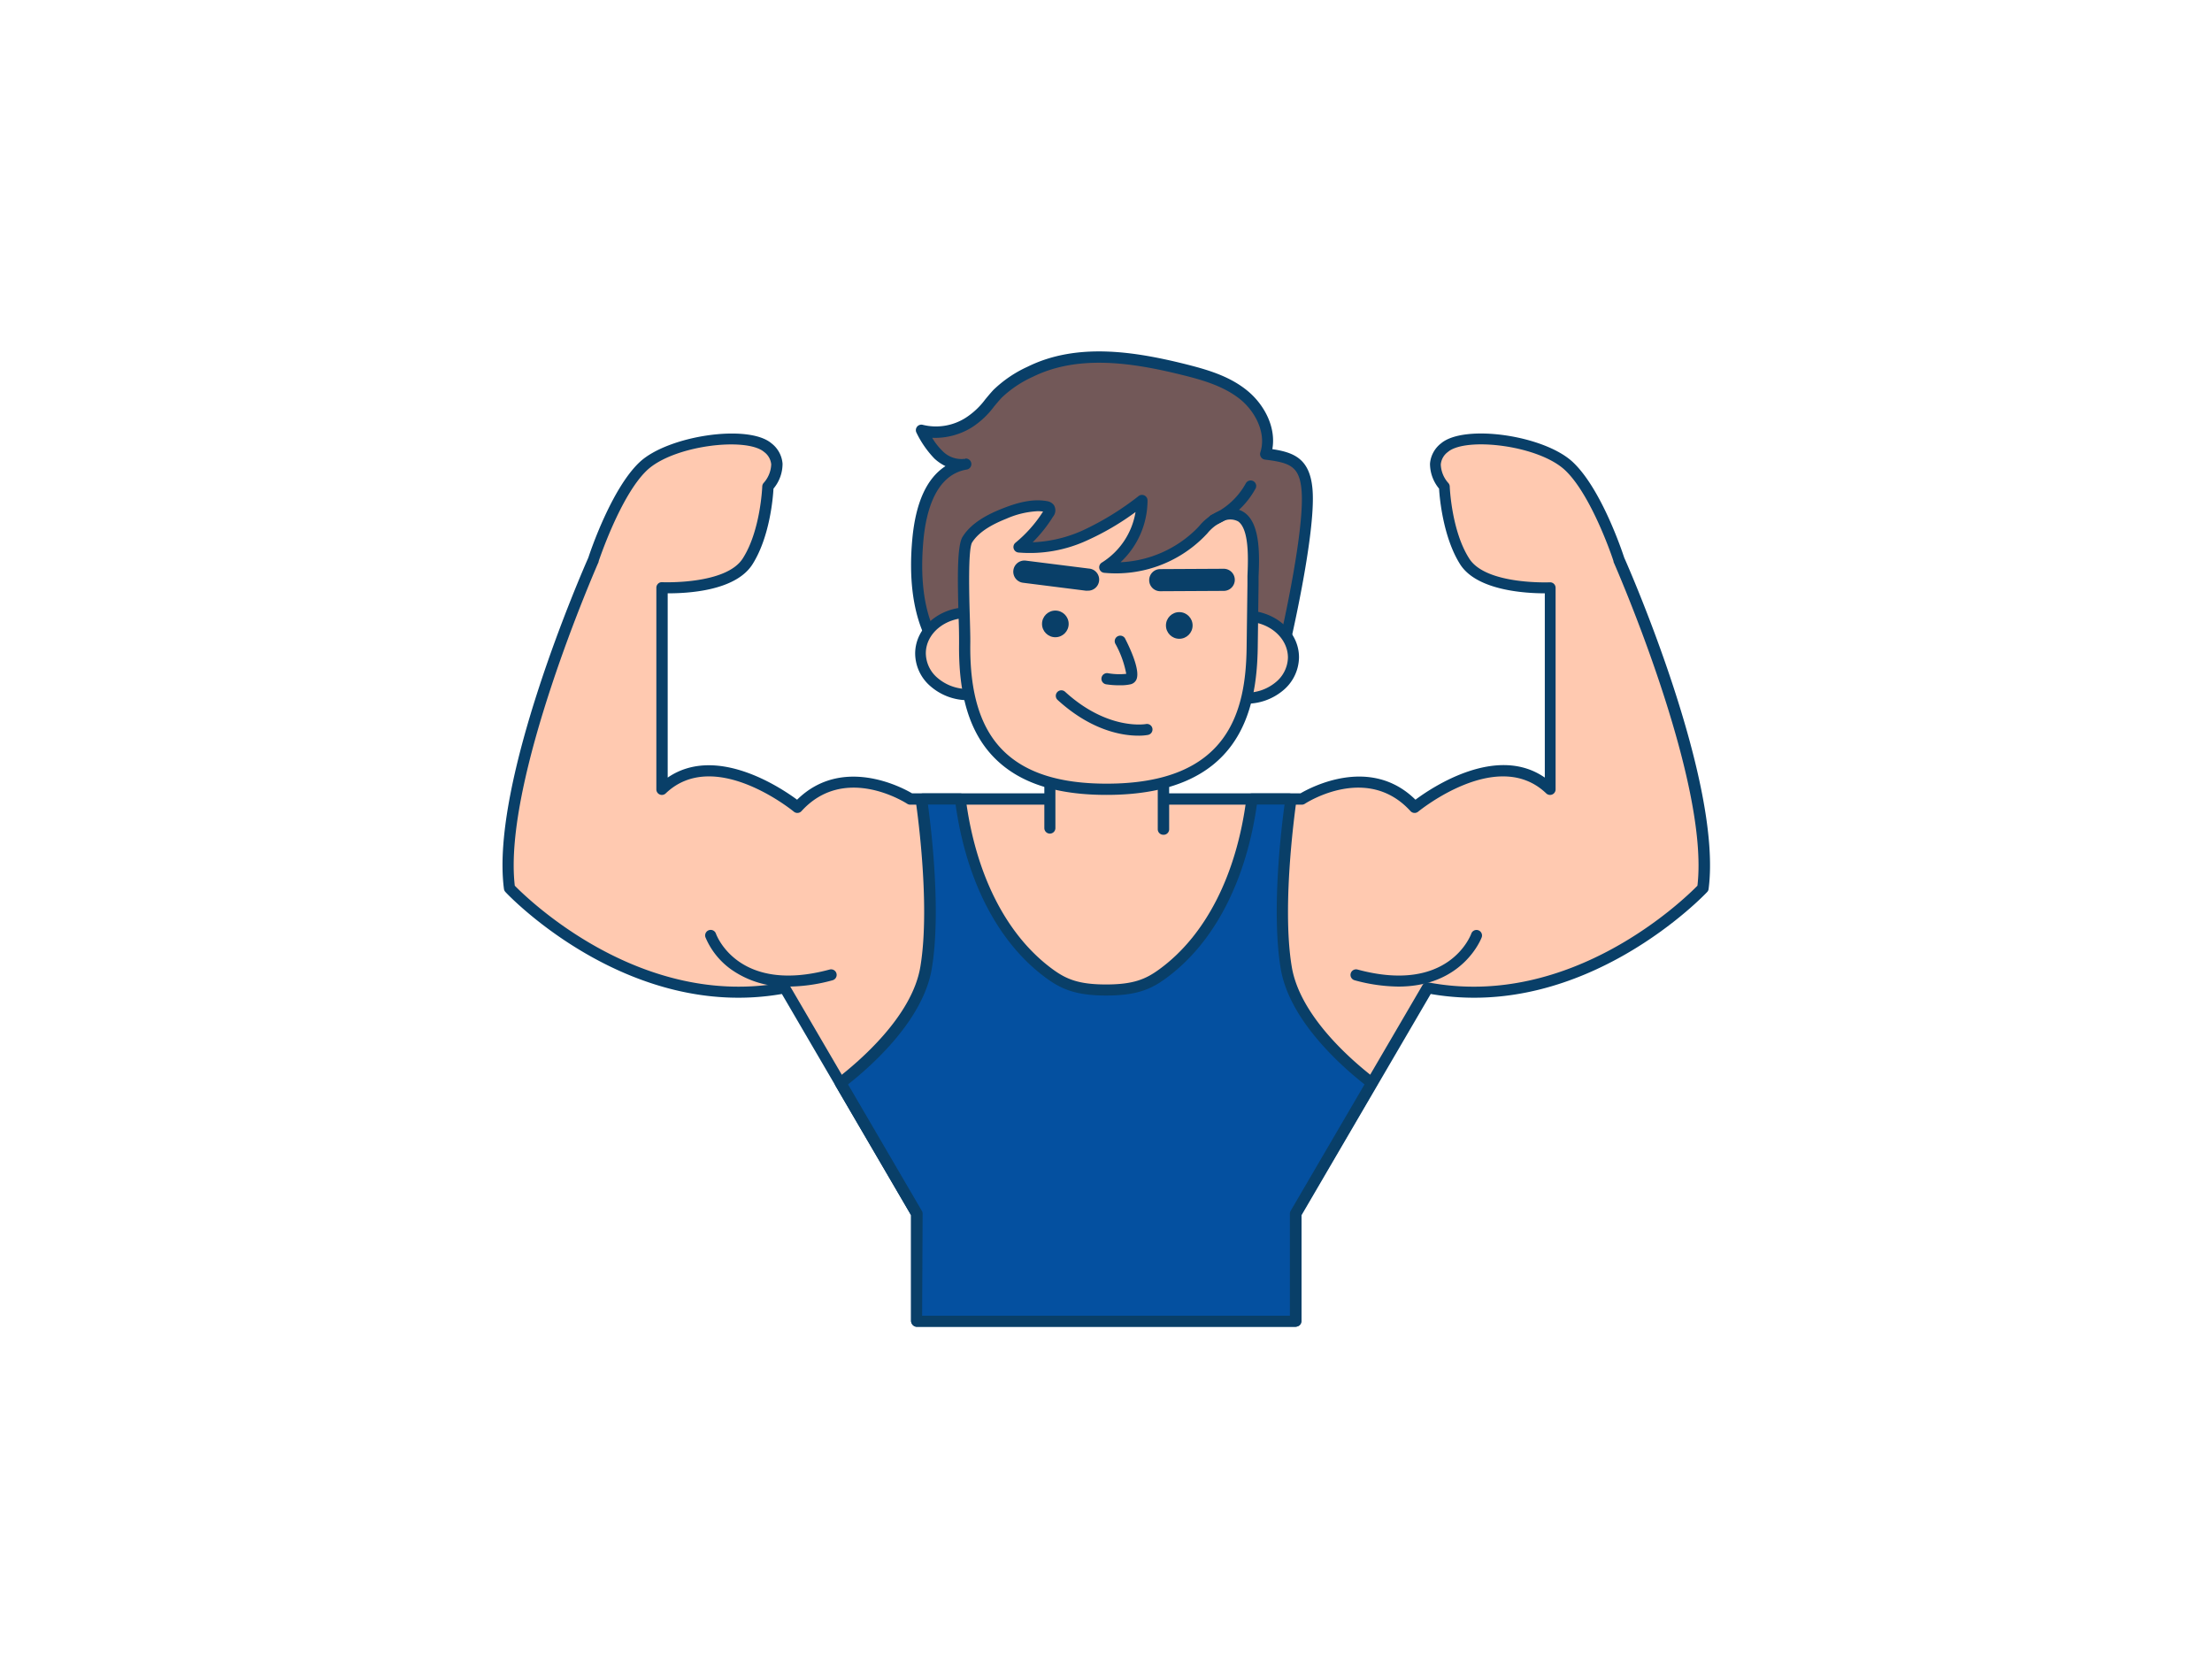 <svg id="_380_fitness_outline" data-name="#380_fitness_outline" xmlns="http://www.w3.org/2000/svg" viewBox="0 0 400 300" width="406" height="306" class="illustration styles_illustrationTablet__1DWOa"><path d="M292.69,100.46s-3.94-12.1-9-16.89-18.86-6.48-22.52-3.38,0,7,0,7,.28,8.17,3.66,13.52,15.48,4.78,15.48,4.78V142c-9.57-9.18-24.49,3.26-24.49,3.26-8.45-9.29-20.41-1.49-20.41-1.49H164.6s-12-7.8-20.41,1.49c0,0-14.93-12.44-24.5-3.26V105.53s12.11.57,15.49-4.78,3.66-13.52,3.66-13.52,3.66-3.94,0-7-17.46-1.41-22.53,3.38-9,16.89-9,16.89-17.74,40-15.2,59.41c0,0,21.6,23.37,49.8,18l10,17.2,13.8,23.63v19.43l.07,0h68.37l.06,0V218.72l13.8-23.63,10.05-17.2c28.2,5.35,49.8-18,49.8-18C310.43,140.45,292.69,100.46,292.69,100.46Z" fill="#ffc9b0"></path><path d="M234.19,239.18H165.82a1.07,1.07,0,0,1-.41-.08,1.12,1.12,0,0,1-.66-.95V219l-23.36-40c-28.09,4.88-49.81-18.21-50-18.45a1,1,0,0,1-.26-.55c-2.53-19.32,14.28-57.68,15.26-59.9.32-1,4.17-12.45,9.25-17.25s19.68-7,23.87-3.42a5.14,5.14,0,0,1,2,3.67,7,7,0,0,1-1.64,4.52c-.09,1.67-.67,8.73-3.79,13.67s-12.08,5.26-15.27,5.26h-.07v33.32c8.73-6,20.38,1.77,23.4,4,8.13-8,19-2.22,20.79-1.15h70.24c1.83-1.07,12.65-6.88,20.79,1.15,3-2.24,14.67-10.06,23.39-4V106.55c-3.17,0-12.25-.4-15.32-5.26s-3.71-12-3.8-13.67a7.08,7.08,0,0,1-1.64-4.52,5.17,5.17,0,0,1,2-3.67c4.2-3.55,18.69-1.47,23.86,3.42s8.94,16.28,9.26,17.25c1,2.22,17.78,40.58,15.26,59.9a.93.93,0,0,1-.25.55c-.22.24-21.95,23.33-50,18.45l-23.36,40v19.15a1,1,0,0,1-.57.91A1.36,1.36,0,0,1,234.19,239.18Zm-67.44-2h66.5V218.72a1,1,0,0,1,.14-.5l23.85-40.83a1,1,0,0,1,1.05-.48c25.83,4.91,46.34-15.12,48.66-17.49,2.23-19-15-58.16-15.17-58.55a.3.3,0,0,1,0-.1c0-.11-3.92-11.91-8.75-16.47S265,78.24,261.81,81a3.15,3.15,0,0,0-1.27,2.25,5.3,5.3,0,0,0,1.36,3.35,1,1,0,0,1,.26.64c0,.08.31,8,3.51,13,3,4.8,14.47,4.32,14.58,4.32a1,1,0,0,1,.74.27,1,1,0,0,1,.31.72V142a1,1,0,0,1-1.69.73c-8.81-8.45-23,3.18-23.16,3.3a1,1,0,0,1-1.38-.09c-7.77-8.54-18.66-1.63-19.12-1.33a1,1,0,0,1-.55.16H164.6a1,1,0,0,1-.54-.16c-.47-.3-11.37-7.21-19.13,1.33a1,1,0,0,1-1.38.09c-.14-.12-14.36-11.75-23.17-3.3a1,1,0,0,1-1.69-.73V105.53a1,1,0,0,1,.31-.72.93.93,0,0,1,.74-.27c.12,0,11.57.48,14.59-4.32,3.2-5,3.51-12.94,3.51-13a1,1,0,0,1,.27-.65,5.3,5.3,0,0,0,1.35-3.34A3.15,3.15,0,0,0,138.19,81C135,78.24,121.78,79.79,117,84.3s-8.71,16.36-8.75,16.47a.3.3,0,0,1,0,.1c-.17.39-17.39,39.51-15.16,58.55,2.32,2.37,22.82,22.39,48.66,17.49a1,1,0,0,1,1,.48l23.85,40.83a1,1,0,0,1,.14.5ZM307.9,159.87h0Z" fill="#093f68"></path><path d="M189.8,149l0-11,20.56.26,0,11" fill="#ffc9b0"></path><path d="M210.36,150.21h0a1,1,0,0,1-1-1l0-10L190.85,139l0,10a1,1,0,0,1-1,1h0a1,1,0,0,1-1-1l0-11a1,1,0,0,1,.3-.71,1,1,0,0,1,.71-.29l20.56.26a1,1,0,0,1,1,1l0,11A1,1,0,0,1,210.36,150.21Z" fill="#093f68"></path><path d="M169.19,117.38c.9,0-1.24-3.86-1.36-4.13-2.12-5-2.35-11-1.87-16.37s2.33-12.55,8.58-13.7a5.84,5.84,0,0,1-4.88-1.73,17.31,17.31,0,0,1-3-4.4,11,11,0,0,0,8.57-1.42c2.32-1.37,3.43-3.29,5.19-5.17a20.78,20.78,0,0,1,5.9-4c8.44-4.17,18.49-2.69,27.63-.44,3.9,1,7.9,2.11,11,4.65s5.15,6.82,3.92,10.65c4.66.58,7.1,1.36,7.51,6.59.63,8.07-4.46,29.43-4.46,29.43l-5.49-1Z" fill="#725858"></path><path d="M169.19,118.38a1,1,0,0,1-.83-1.57,16.94,16.94,0,0,0-1.25-2.78c-.11-.2-.18-.34-.2-.39-1.89-4.48-2.55-10.15-1.94-16.85s2.63-11.05,6-13.24a8.17,8.17,0,0,1-2-1.37,18,18,0,0,1-3.23-4.65,1,1,0,0,1,.09-1.1,1,1,0,0,1,1.06-.34,10,10,0,0,0,7.78-1.31,13.62,13.62,0,0,0,3.52-3.33c.46-.55.93-1.12,1.45-1.68a22,22,0,0,1,6.19-4.2c8.92-4.41,19.32-2.74,28.31-.52,4,1,8.11,2.15,11.41,4.85,2.89,2.35,5.26,6.43,4.53,10.58,4,.6,6.83,1.79,7.27,7.35.64,8.14-4.28,28.87-4.49,29.74a1,1,0,0,1-1.15.76l-5.39-1-57.11,1.07Zm0-2h0Zm5.37-34.2a1,1,0,0,1,.18,2c-5.55,1-7.28,7.53-7.76,12.81-.58,6.37,0,11.71,1.79,15.89a2.29,2.29,0,0,1,.13.25,17.31,17.31,0,0,1,1.43,3.25l56.07-1,.21,0,4.54.85c1-4.18,4.76-21.31,4.22-28.2-.35-4.47-2.09-5.1-6.63-5.66a1,1,0,0,1-.72-.46,1,1,0,0,1-.11-.84c1.16-3.62-1.06-7.5-3.6-9.57-3-2.43-6.89-3.54-10.63-4.46-8.64-2.13-18.6-3.76-26.94.37a20.2,20.2,0,0,0-5.62,3.78c-.49.53-.93,1.06-1.37,1.59a15.42,15.42,0,0,1-4,3.76,12.66,12.66,0,0,1-7.18,1.89,11.37,11.37,0,0,0,1.82,2.34,4.78,4.78,0,0,0,4,1.47h.19Z" fill="#093f68"></path><ellipse cx="175.05" cy="117.45" rx="7.42" ry="8.62" transform="translate(55.4 291.01) rotate(-89.28)" fill="#ffc9b0"></ellipse><path d="M175.09,125.88H175a10.32,10.32,0,0,1-6.72-2.51,7.87,7.87,0,0,1-2.79-6c.05-4.6,4.34-8.3,9.58-8.3h.14a10.29,10.29,0,0,1,6.71,2.5,7.71,7.71,0,0,1-.15,12A10.25,10.25,0,0,1,175.09,125.88ZM175,111c-4.15,0-7.54,2.82-7.58,6.33a5.9,5.9,0,0,0,2.12,4.52,8.34,8.34,0,0,0,5.41,2,8,8,0,0,0,5.46-1.87,5.71,5.71,0,0,0,.12-9,8.26,8.26,0,0,0-5.42-2Z" fill="#093f68"></path><ellipse cx="225.28" cy="118.08" rx="7.42" ry="8.62" transform="translate(104.37 341.86) rotate(-89.28)" fill="#ffc9b0"></ellipse><path d="M225.32,126.51h-.15a10.29,10.29,0,0,1-6.71-2.5,7.89,7.89,0,0,1-2.79-6.05c.05-4.6,4.34-8.3,9.58-8.3h.14c5.3.07,9.57,3.9,9.51,8.55h0a7.91,7.91,0,0,1-3,6A10.3,10.3,0,0,1,225.32,126.51Zm-.07-14.85c-4.15,0-7.54,2.82-7.58,6.33a5.91,5.91,0,0,0,2.11,4.52,8.36,8.36,0,0,0,5.42,2,8.19,8.19,0,0,0,5.46-1.86,5.94,5.94,0,0,0,2.24-4.47h0c0-3.54-3.34-6.47-7.54-6.52Z" fill="#093f68"></path><path d="M200.09,142c-21,0-25.84-12-25.66-26.31,0-4-.76-16.85.48-18.84,1.46-2.32,4.23-3.72,6.69-4.7s5-1.75,7.54-1.28a.89.89,0,0,1,.61.29c.2.3,0,.69-.17,1a24.88,24.88,0,0,1-5.32,6.07,23.83,23.83,0,0,0,11.89-2.1,52.15,52.15,0,0,0,10.37-6.37,14.31,14.31,0,0,1-6.73,12.1,21.61,21.61,0,0,0,17.27-6.24c1.12-1.13,2.18-2.44,3.67-3,7.23-2.65,5.86,8.72,5.82,12.33l-.15,11.39C226.22,130.66,221.1,142,200.09,142Z" fill="#ffc9b0"></path><path d="M200.09,143c-9.19,0-15.81-2.19-20.26-6.69s-6.52-11.23-6.4-20.64c0-1,0-2.65-.08-4.53-.21-7.42-.29-13.22.72-14.82,1.68-2.68,4.89-4.19,7.16-5.09s5.25-1.87,8.09-1.35a1.91,1.91,0,0,1,1.25.71,1.79,1.79,0,0,1-.14,2.09,25.86,25.86,0,0,1-3.69,4.64,24.28,24.28,0,0,0,9-2.12,51.21,51.21,0,0,0,10.17-6.25,1,1,0,0,1,1.6.79,15.34,15.34,0,0,1-4.88,11.19,20.86,20.86,0,0,0,13.71-6c.17-.18.35-.36.52-.55a9.66,9.66,0,0,1,3.52-2.68c1.91-.7,3.5-.6,4.73.3,2.88,2.11,2.63,8,2.48,11.57,0,.54,0,1,0,1.41l-.15,11.39C227.26,127.76,224.27,143,200.09,143ZM187.61,91.7A15.92,15.92,0,0,0,182,93.05c-2,.8-4.84,2.12-6.21,4.3-.76,1.22-.53,9.65-.41,13.7.05,1.91.1,3.56.08,4.62-.11,8.84,1.8,15.13,5.83,19.21s10.2,6.09,18.83,6.09c22.16,0,25.17-13.18,25.31-24.67l.15-11.4c0-.4,0-.9,0-1.47.12-2.93.36-8.39-1.66-9.87a3,3,0,0,0-2.86,0,7.94,7.94,0,0,0-2.76,2.18l-.55.57a22.48,22.48,0,0,1-18.08,6.53,1,1,0,0,1-.42-1.85,13.32,13.32,0,0,0,6.09-9.14A48.1,48.1,0,0,1,196.54,97a24.71,24.71,0,0,1-12.39,2.17,1,1,0,0,1-.53-1.76,23.85,23.85,0,0,0,5-5.65A6.77,6.77,0,0,0,187.61,91.7Z" fill="#093f68"></path><circle cx="190.84" cy="112.08" r="2.41" fill="#093f68"></circle><circle cx="213.25" cy="112.36" r="2.41" fill="#093f68"></circle><path d="M202.58,123.18A15.49,15.49,0,0,1,200,123a1,1,0,1,1,.38-2,11.76,11.76,0,0,0,3.28.11,17.89,17.89,0,0,0-1.94-5.39,1,1,0,1,1,1.78-.9c1.05,2.06,2.69,5.75,2,7.32a1.54,1.54,0,0,1-1.05.86A8.3,8.3,0,0,1,202.58,123.18Z" fill="#093f68"></path><path d="M196.65,106.08h-.26L185,104.64a2,2,0,1,1,.5-4l11.38,1.43a2,2,0,0,1-.24,4Z" fill="#093f68"></path><path d="M209.81,106.17a2,2,0,0,1,0-4l11.48-.06h0a2,2,0,0,1,0,4l-11.47.06Z" fill="#093f68"></path><path d="M205.84,132.29c-2.76,0-8.41-.82-14.59-6.46a1,1,0,0,1-.07-1.41,1,1,0,0,1,1.42-.07c7.73,7.06,14.56,5.85,14.62,5.84a1,1,0,0,1,1.17.79,1,1,0,0,1-.78,1.17A9.22,9.22,0,0,1,205.84,132.29Z" fill="#093f68"></path><path d="M219.49,94.27a1,1,0,0,1-.33-1.94,13.27,13.27,0,0,0,6.09-5.6,1,1,0,1,1,1.72,1,14.94,14.94,0,0,1-7.15,6.47A1.26,1.26,0,0,1,219.49,94.27Z" fill="#093f68"></path><path d="M165.75,238.15l.07,0h68.37l.06,0V218.72l13.8-23.63c-4-3.09-13.91-11.49-15.47-20.86-2-11.82.84-30.37.84-30.37l-.3-.12h-6.75C224.58,157.63,219,169,210.2,175.36c-2.48,1.8-4.93,2.92-10.2,2.92s-7.73-1.12-10.2-2.92c-8.75-6.37-14.38-17.73-16.17-31.62h-6.76l-.3.12s2.82,18.55.85,30.37C165.86,183.6,156,192,152,195.09l13.8,23.63Z" fill="#0450a0"></path><path d="M234.19,239.18H165.82a1.07,1.07,0,0,1-.41-.08,1.12,1.12,0,0,1-.66-.95V219l-13.66-23.4a1,1,0,0,1,.25-1.3c4-3.09,13.6-11.25,15.09-20.23,1.93-11.53-.82-29.87-.85-30.06a1,1,0,0,1,.62-1.07l.3-.12a1,1,0,0,1,.37-.08h6.76a1,1,0,0,1,1,.88c1.79,13.85,7.39,24.83,15.77,30.94,2.43,1.77,4.68,2.72,9.61,2.72s7.17-.95,9.61-2.73c8.39-6.1,14-17.08,15.77-30.93a1,1,0,0,1,1-.88h6.75a.91.91,0,0,1,.37.08l.3.12a1,1,0,0,1,.62,1.07c0,.19-2.76,18.53-.84,30.06,1.49,9,11.05,17.14,15.09,20.23a1,1,0,0,1,.25,1.3L235.25,219v19.15a1,1,0,0,1-.57.91A1.36,1.36,0,0,1,234.19,239.18Zm-68.44-1Zm1-1h66.5V218.72a1,1,0,0,1,.14-.5l13.36-22.87c-4.54-3.58-13.63-11.76-15.16-20.95-1.72-10.38.13-25.55.7-29.66h-5c-2,14-7.81,25.13-16.46,31.43-2.72,2-5.35,3.11-10.79,3.11s-8.08-1.14-10.79-3.11c-8.65-6.3-14.48-17.43-16.45-31.43h-5c.56,4.11,2.43,19.28.7,29.66-1.53,9.19-10.61,17.37-15.15,20.95l13.35,22.87a1,1,0,0,1,.14.5Z" fill="#093f68"></path><path d="M142.63,177.66a17.13,17.13,0,0,1-10.4-3.09,13.6,13.6,0,0,1-4.66-5.82,1,1,0,0,1,1.89-.67h0c.16.45,4.17,10.93,20.57,6.5a1,1,0,0,1,.52,1.94A30.47,30.47,0,0,1,142.63,177.66Z" fill="#093f68"></path><path d="M252.87,177.66a30.66,30.66,0,0,1-7.91-1.14,1,1,0,0,1,.52-1.94c16.4,4.43,20.41-6.05,20.58-6.5a1,1,0,0,1,1.27-.6,1,1,0,0,1,.61,1.27C267.9,168.86,264.62,177.66,252.87,177.66Z" fill="#093f68"></path></svg>